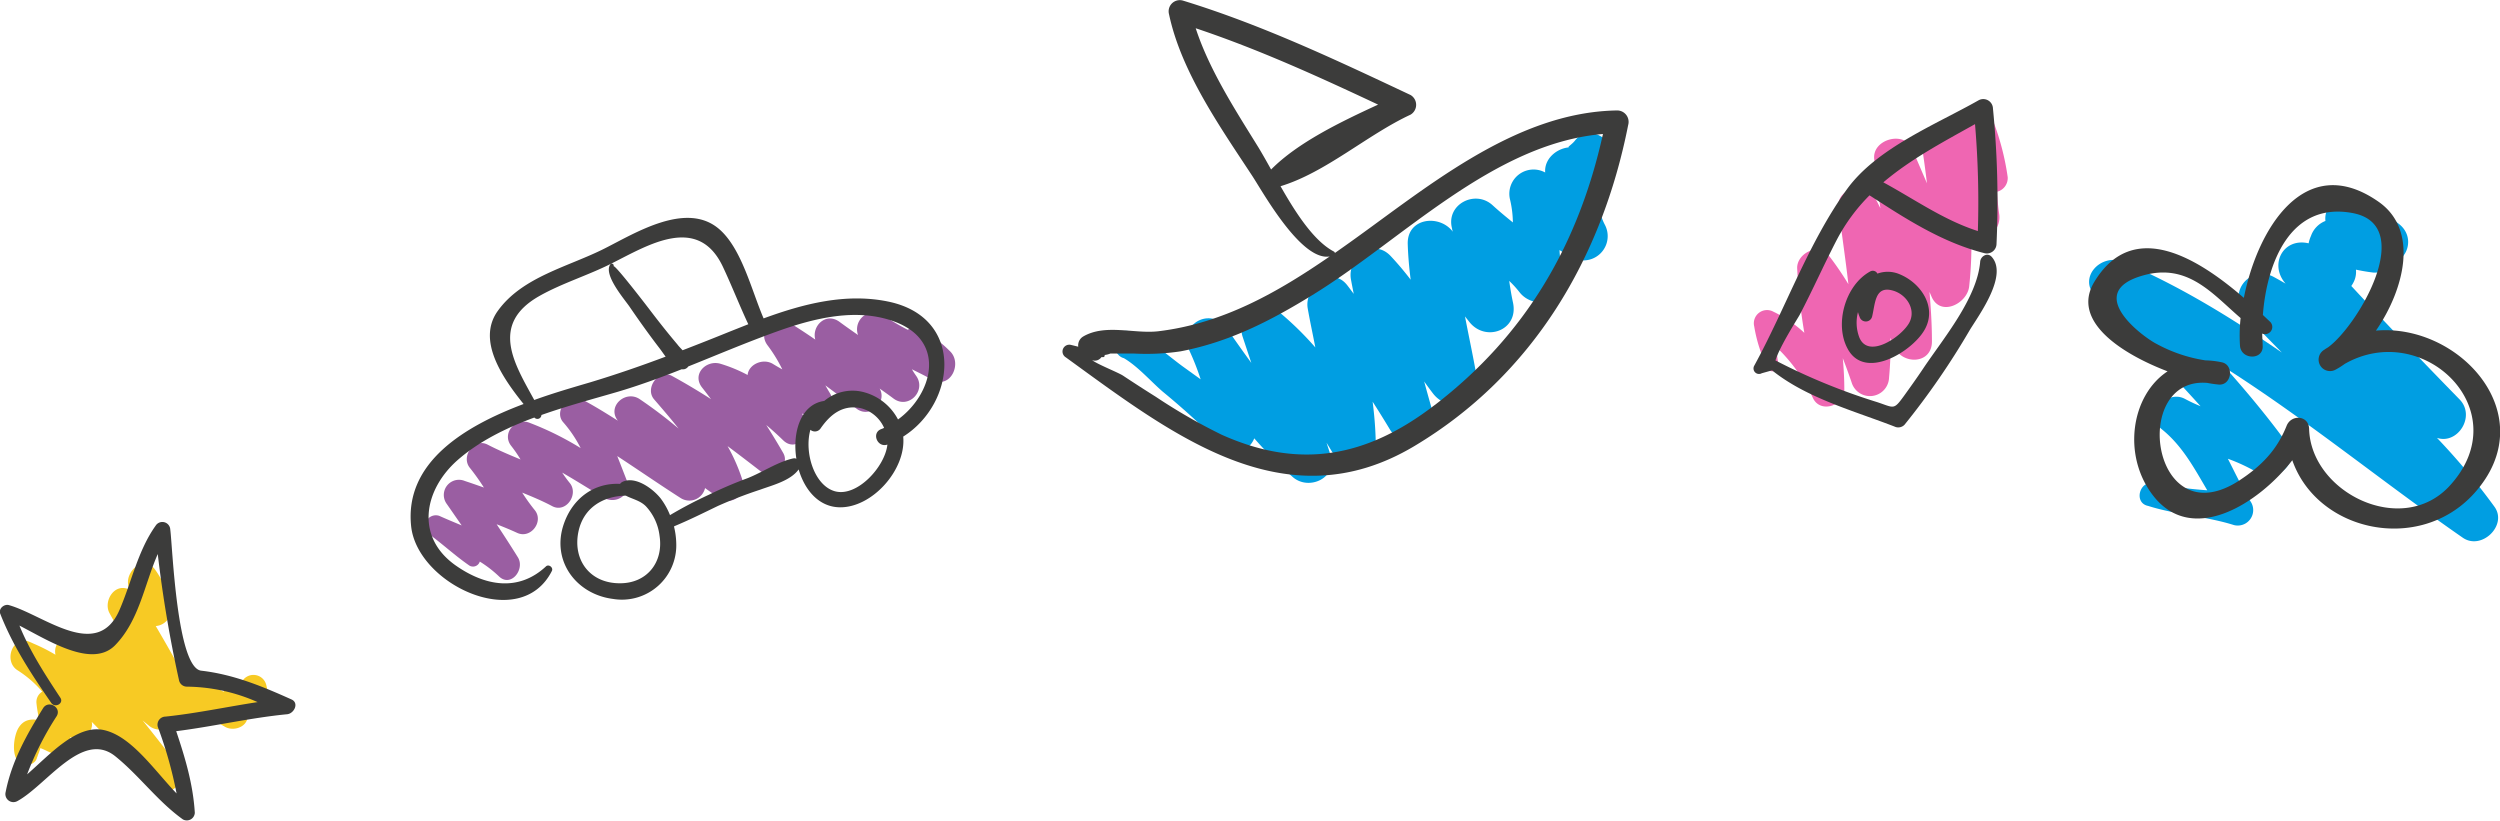 <svg id="Layer_1" data-name="Layer 1" xmlns="http://www.w3.org/2000/svg" viewBox="0 0 485.07 159.24"><defs><style>.cls-1{fill:#f7ca24;}.cls-2{fill:#3c3c3b;}.cls-3{fill:#9a5ea2;}.cls-4{fill:#009ee2;}.cls-5{fill:#ef66b2;}</style></defs><title>top_pic</title><path class="cls-1" d="M51.63,132.08a2.56,2.56,0,0,0-4.8-.29,3,3,0,0,0-3.31,1.44l-.14.29c-1.29-.71-2.58-1.44-3.92-2.08a2.66,2.66,0,0,0-3.12.42c-1.87-3.79-4-7.46-6.12-11.09a3.19,3.19,0,0,0,2.85-4A17.22,17.22,0,0,0,30,109.7c-2.14-2.71-5.56.35-5.14,3a2.77,2.77,0,0,0,.2.75c0,.09.08.16.11.25l-.32-.11c-2.77-1.1-4.82,2.45-3.6,4.68.41.76.84,1.51,1.27,2.27a3.23,3.23,0,0,0-2.34,4.81l.12.2a42.53,42.53,0,0,0-4.74-2.62c-2.52-1.19-5.34.85-4.8,3.41a35,35,0,0,0-4.32-2.19l0,0h0c-.24-.11-.47-.22-.72-.32-3.31-1.3-5.09,3.77-2.32,5.52A21.49,21.49,0,0,1,8.2,133.5a2.33,2.33,0,0,0-1.12,2.28c.11,1.1.32,2.18.53,3.26-1.55-.3-3-.15-4,1.46s-1.57,6,.52,7c1.08.55,2.8.05,3.05-1.22a2.77,2.77,0,0,0,.18-.48,12.67,12.67,0,0,0,.47-1.35c.84.3,1.76.84,2.34,1a2.76,2.76,0,0,0,3.47-2.65c0-.17,0-.34,0-.51,1.94,1,4.64-.71,4.16-2.93,4.17,4.16,8,8.78,12.1,12.67,2.45,2.34,6.94-.78,4.85-3.74-2.25-3.16-4.66-6.19-7.08-9.2l1.14.94a3.34,3.34,0,0,0,4.72-.31c1.65,1.13,3.59,0,4.34-1.77.23.28.44.56.6.79a1.92,1.92,0,0,0,3.06.29c.71.44,1.42.89,2.14,1.3,1.52.87,4.06.17,4.36-1.77,0-.18.07-.35.11-.53C50.91,137.81,52.6,135.58,51.63,132.08Z" transform="translate(0 0.7)"/><path class="cls-2" d="M56.53,135c-5.72-2.57-11.22-4.84-17.49-5.57-4.72-.55-5.56-24-6-27.35a1.54,1.54,0,0,0-2.85-.77c-3.42,4.77-4.69,11-7,16.33-4.33,10-14.67,1-21.45-.93-.93-.27-2.08.69-1.69,1.68,2.46,6.29,6.06,11.75,9.89,17.29.74,1.08,2.5.09,1.77-1-3-4.56-5.89-9-7.94-14,5.53,2.83,14,8.33,18.5,3.88C27,119.77,28,112.75,30.61,106.8a244.25,244.25,0,0,0,4.15,24.6,1.56,1.56,0,0,0,1.49,1.13,34.59,34.59,0,0,1,13.73,3c-6,.92-11.86,2.18-17.86,2.81a1.57,1.57,0,0,0-1.5,2,80.21,80.21,0,0,1,3.64,12.91C29.91,148.73,25.42,142,20,140.92c-5.2-1-10.3,4.76-14.74,8.63A59.24,59.24,0,0,1,11,138.25c1-1.68-1.6-3.21-2.64-1.54C5.14,141.92,2.27,147,1.09,153a1.56,1.56,0,0,0,2.27,1.74c5.67-3.08,12.6-13.84,19-8.71,4.68,3.77,8.22,8.75,13.13,12.26A1.56,1.56,0,0,0,37.8,157c-.34-5.54-1.86-10.62-3.61-15.83,7.22-.91,14.3-2.59,21.55-3.29C57.1,137.72,58.08,135.66,56.53,135Z" transform="translate(0 0.7)"/><path class="cls-3" d="M184.23,67.36a22.71,22.71,0,0,0-5.51-4.08,2.83,2.83,0,0,0-2.61,0,42.42,42.42,0,0,1-4.63-2.75,3.28,3.28,0,0,0-5,3.77c-1.2-.83-2.38-1.66-3.55-2.52-2.65-2-5.47.76-4.74,3.41-1.6-1.1-3.23-2.18-4.89-3.2-2.88-1.77-6.61,1.42-4.33,4.37a28.43,28.43,0,0,1,2.82,4.61c-.59-.32-1.17-.66-1.73-1-1.94-1.28-4.82,0-5,2.09a28.62,28.62,0,0,0-5.31-2.19c-2.71-.78-5.56,2-3.53,4.62.59.74,1.16,1.5,1.74,2.26-2.47-1.59-5-3.1-7.58-4.51s-5.33,2.37-3.47,4.54c1.63,1.89,3.24,3.75,4.75,5.67a89.74,89.74,0,0,0-7.56-5.72c-2.75-1.82-6.42,1.46-4.19,4.23L120,81c-2.37-1.5-4.77-3-7.24-4.29s-5.39,2.39-3.47,4.53a23.79,23.79,0,0,1,3.37,5,58.39,58.39,0,0,0-10-4.94c-2.69-1-5.38,2.12-3.46,4.53A25.45,25.45,0,0,1,101,88.45c-2.15-.89-4.31-1.8-6.39-2.88-2.66-1.38-5.24,2.32-3.44,4.51a42.64,42.64,0,0,1,2.72,3.82c-1.23-.44-2.47-.87-3.71-1.28A2.94,2.94,0,0,0,86.7,97.1l2.88,4.15c-1.45-.61-2.91-1.21-4.35-1.86a2.07,2.07,0,0,0-2,3.54c2.64,1.92,5,4.13,7.69,6a1.37,1.37,0,0,0,2.17-.67,22.79,22.79,0,0,1,3.72,2.87c2.31,2.24,5.12-1.38,3.67-3.7-1.34-2.16-2.72-4.29-4.12-6.41,1.36.53,2.7,1.08,4,1.68,2.63,1.2,5.21-2.22,3.39-4.43a36.71,36.71,0,0,1-2.43-3.39c2,.81,4,1.65,5.85,2.64,2.66,1.38,5.14-2.29,3.41-4.47A23.82,23.82,0,0,1,109.08,91c2.68,1.54,5.29,3.2,8,4.83,2.43,1.47,5.6-.57,4.47-3.47-.6-1.53-1.18-3.06-1.79-4.57,4.13,2.7,8.2,5.52,12.36,8.18A3.13,3.13,0,0,0,136.8,94c.93.67,1.86,1.33,2.81,2a3,3,0,0,0,4.47-3.47,35.17,35.17,0,0,0-2.91-6.67c2.13,1.58,4.22,3.19,6.31,4.8s6-.82,4.48-3.48c-1.05-1.83-2.15-3.63-3.28-5.41,1.13.94,2.23,1.94,3.32,3,2.65,2.5,5.94-1.57,4.21-4.24-.22-.33-.41-.66-.62-1l1.75.79c3.08,1.43,5.19-2.35,3.66-4.78-.3-.49-.59-1-.86-1.47,2,1.48,4,3,6.05,4.52,2.62,2,6-1.23,4.49-3.9.9.64,1.81,1.28,2.69,1.94,2.91,2.17,6.45-1.54,4.38-4.42q-.44-.61-.81-1.26c1.35.67,2.7,1.34,4,2.06C184.45,74.87,186.84,69.68,184.23,67.36Z" transform="translate(0 0.7)"/><path class="cls-2" d="M172.32,57.81c-8.18-1.69-16.39.42-24.16,3.27-2.36-5.49-4.27-13.63-8.67-17.37-6.32-5.38-16.13.75-22.13,3.78-7,3.56-16,5.48-20.77,12.13-4.13,5.71.92,13,5,18.07C90.14,82,78.48,89,79.77,101.38c1.17,11.31,21.2,20.78,27.31,8.7.33-.66-.61-1.39-1.15-.88-5.37,5-11.84,3.77-17.45-.14-8.06-5.63-6.16-14.81.32-20.5,4.17-3.65,9.4-6.22,14.88-8.25a.78.78,0,0,0,1.37-.49c4.92-1.74,10-3.1,14.63-4.45,4.3-1.26,8.46-2.8,12.58-4.42a3.25,3.25,0,0,0,.44,0,1.27,1.27,0,0,0,.85-.55c5.7-2.28,11.35-4.69,17.19-6.78,7.13-2.56,15.41-4.66,22.79-1.93,10.29,3.8,7.36,14.17.71,19a10.55,10.55,0,0,0-7-5.39,8.55,8.55,0,0,0-7.31,1.79c-4.57.65-6.22,6.09-5.41,11.22a1,1,0,0,0-.59-.07c-3,.64-6,2.71-8.88,3.84a79.44,79.44,0,0,0-7.52,3.22A79.84,79.84,0,0,0,130,99.25,13.93,13.93,0,0,0,128.18,96c-1.5-1.89-4.9-4.39-7.38-3.22a1.24,1.24,0,0,0-.49.41c-4.79-.26-9.12,2.56-10.92,7.79-2.46,7.13,2.41,13.63,9.56,14.53a10.55,10.55,0,0,0,12.26-10.87,14.77,14.77,0,0,0-.44-3.19,4.38,4.38,0,0,1,.45-.21c2.73-1.15,5.4-2.48,8.07-3.77a86.43,86.43,0,0,1,8.21-3.16c2.38-.87,5.9-1.74,7.46-3.93,1.18,4,3.9,7.28,7.95,7.35,6.35.11,12.94-7.34,12.34-13.72C185.53,77.53,187.22,60.88,172.32,57.81Zm-30.58,5.77c-3.13,1.27-6.21,2.49-9.3,3.68-.35-.38-.72-.74-1-1.12-1.88-2.22-3.68-4.5-5.44-6.82-.58-.76-6.75-8.8-6.95-8.35a.37.37,0,0,0-.64-.36c-1.39,2,2.79,6.79,3.77,8.24,1.86,2.72,3.78,5.41,5.77,8,.35.45.75,1.05,1.2,1.65-4.8,1.8-9.64,3.48-14.69,5-3.12.92-6.9,2-10.8,3.41-3.75-6.88-8.78-14.64,1-20.18,4.42-2.5,9.45-4,14-6.31,6.91-3.44,16.72-9.69,21.59.62,1.74,3.69,3.21,7.48,4.94,11.17Zm-21.51,48.89c-5.76,0-9.14-4.52-8-10,1-4.79,4.94-6.93,9.2-7,1.27.68,2.74.92,3.88,2.05a10.17,10.17,0,0,1,2.66,5.73C128.78,108.43,125.48,112.52,120.23,112.47ZM162,94.62c-4-1.11-6-7.51-4.76-11.93a1.33,1.33,0,0,0,2-.3c1.85-2.65,4.18-4.52,7.56-3.94a6.74,6.74,0,0,1,4.74,3.87q-.28.14-.57.24c-1.94.75-.72,3.67,1.21,3C171.72,89.88,166.28,95.8,162,94.62Z" transform="translate(0 0.7)"/><path class="cls-4" d="M312.58,32c2.57-4.25-3.83-9.46-7-5.41-.6.78-1.68,1.34-1.06,1.29-2.54.2-4.92,2.27-4.71,4.89A4.7,4.7,0,0,0,293,38.06a20.3,20.3,0,0,1,.54,4.4c-1.33-1.08-2.66-2.17-3.95-3.35-3.4-3.1-9.12-.11-7.84,4.57,0,.19.09.39.14.58-2.59-3.45-8.9-2.71-8.75,2.39.07,2.32.28,4.63.57,6.92A59.51,59.51,0,0,0,269.85,49c-3.42-3.66-8.48.25-7.73,4.5.17.94.36,1.88.54,2.82-.42-.56-.83-1.13-1.26-1.68-3.14-4-8.36.51-7.67,4.47.44,2.54,1,5.07,1.48,7.6a61.49,61.49,0,0,0-6.49-6.42c-3.2-2.7-9.16-.25-7.59,4.42l1.66,5c-1.65-2.25-3.26-4.55-4.88-6.88A4.22,4.22,0,0,0,230.62,67a48.57,48.57,0,0,1,2.34,5.9l-3.54-2.55c-3-2.2-6.42-5.35-10-6.68-2.64-1-4.11,2.56-2.53,4.35l.08.09a2.16,2.16,0,0,0,1.1.69c2.7,1.58,5.25,4.53,7.53,6.49a152.15,152.15,0,0,1,11.57,10.55c2.19,2.31,5.26.92,6.19-1.49a80.2,80.2,0,0,0,7.47,7.51c3.12,2.73,8.73.19,7.33-4.27-.25-.8-.52-1.59-.77-2.38l1,1.64c2.3,3.8,8.64,2.34,8.53-2.31-.07-2.45-.28-4.88-.59-7.3q1.71,2.66,3.34,5.37c2.64,4.39,9.68,1.52,8.28-3.49q-.83-2.89-1.62-5.8c.55.78,1.12,1.55,1.7,2.31,3.19,4.16,9.35,1.79,8.43-3.55-.66-3.81-1.49-7.59-2.21-11.38l.73.92c3.13,4.21,9.76,1.82,8.58-3.62-.3-1.39-.53-2.79-.73-4.2a19.76,19.76,0,0,1,2,2.2c3,3.85,10.44,1.87,8.57-3.61a17.06,17.06,0,0,1-.81-4.57c.78.5,1.56,1,2.36,1.42a4.71,4.71,0,0,0,6.4-6.4c-1.19-2.31-1.31-4.82-1.56-7.33A12.8,12.8,0,0,0,312.58,32Z" transform="translate(0 0.7)"/><path class="cls-2" d="M313.81,20.73c-20.24.28-37.69,15.62-53.39,26.66l-1.42,1a.34.34,0,0,0-.2-.29c-3.91-2.06-7.42-7.54-10.34-12.67,8.78-2.66,16.85-10,25.24-13.89a2.22,2.22,0,0,0,0-3.8C259.24,10.93,244.77,4.08,229.47-.6a2.17,2.17,0,0,0-2.65,2.65c2.36,11.2,10,22,16.18,31.42,2.07,3.16,9.48,16.55,15,15.59-10.17,7-20.71,13-33.22,14.51-4.65.56-10.27-1.48-14.57,1a2,2,0,0,0-1,2c-.48-.12-1-.25-1.42-.35a1.32,1.32,0,0,0-1,2.41c20.57,14.91,42.56,32.24,67.69,17.19,23-13.76,36.34-36.47,41.43-62.26A2.22,2.22,0,0,0,313.81,20.73ZM232,4.78c12.15,4.06,23.8,9.37,35.39,14.82-7.22,3.33-15.57,7.34-20.76,12.59-.88-1.58-1.68-3-2.41-4.21C239.91,21,234.65,12.94,232,4.78Zm46.34,73.13C265.22,88,252.22,90.48,237,83.63a110.37,110.37,0,0,1-12.74-7.34q-3.19-2-6.37-4.11c-1-.64-4.86-2.15-6-3h0a1.54,1.54,0,0,0,1.81-.58l.32,0c.26,0,.35-.21.31-.42a4.16,4.16,0,0,0,1.13-.29c1.48,0,2.95,0,4.42,0a44.94,44.94,0,0,0,9.19-.42c9.48-1.82,17.41-5.9,25.59-10.93,17.37-10.66,35-29.43,56.36-31.24C306.29,46.69,296.08,64.31,278.36,77.91Z" transform="translate(0 0.7)"/><path class="cls-5" d="M389.55,33.67a50,50,0,0,0-2.68-10.52c-1.52-4.66-7.37-3.29-7.91.82-2.63-1.43-6.38,1.48-5.88,4.89q.45,3,.8,6L371,28.15c-1.52-3.56-7.76-1.82-7.35,2,.35,3.18.77,6.37,1.2,9.56-.34-.69-.68-1.38-1.05-2.05-1.72-3.12-7.53-1.94-7.07,1.91.59,5,1.35,9.91,1.91,14.87a59.86,59.86,0,0,0-3.84-5.61c-1.95-2.53-6.19-.35-6.1,2.53a109.7,109.7,0,0,0,1.39,12.52,23.93,23.93,0,0,0-6-4.1,2.56,2.56,0,0,0-3.72,2.86,28.15,28.15,0,0,0,2.65,8.14c.59,1.18,2.37.34,2.06-.87a11.65,11.65,0,0,1-.3-3.16,32.94,32.94,0,0,1,7,9.82c1.46,3,6.05,1.44,6.07-1.64,0-2.06-.11-4.1-.3-6.13q.92,2.35,1.73,4.75a3.71,3.71,0,0,0,7.25-1,66.38,66.38,0,0,0,.27-7.71c.22.54.43,1.09.66,1.64,1.53,3.68,7.45,3.58,7.39-1,0-3.2-.21-6.37-.47-9.54l.39.91c1.72,4,6.94,1.38,7.31-2a77.37,77.37,0,0,0,.43-9.11c2.55,1,5.88-1.7,5.39-4.91a42.23,42.23,0,0,1-.4-4.33A2.73,2.73,0,0,0,389.55,33.67Z" transform="translate(0 0.7)"/><path class="cls-2" d="M384.21,50.07c-.58,7.12-7.23,15-11.06,20.74-1.2,1.79-2.45,3.54-3.71,5.29-2.05,2.82-1.88,2.33-5.2,1.23a119.34,119.34,0,0,1-19.7-8.07l-.06,0c.81-2.72,4.41-8.3,4.7-8.86,2.53-4.82,4.73-9.8,7.24-14.63a35.58,35.58,0,0,1,6.32-8.57c7,4.54,14.11,9.15,22.29,11.22a1.88,1.88,0,0,0,2.35-1.79,182.88,182.88,0,0,0-.69-26.27,1.88,1.88,0,0,0-2.79-1.6C375.57,23.49,364.18,28,358.37,36c-7.54,10.46-11.84,23-18,34.26a1.07,1.07,0,0,0,1.46,1.46l2-.56c6.81,5.46,16,7.87,24,11a1.68,1.68,0,0,0,1.71-.46A147.32,147.32,0,0,0,382.2,63.32c1.84-3,7.44-10.6,4.25-14.18C385.63,48.21,384.3,49,384.21,50.07Zm-1-26.68a179.45,179.45,0,0,1,.55,20.74C377.12,42,371.54,38,365.42,34.68,370.7,30.19,377,26.86,383.2,23.39Z" transform="translate(0 0.7)"/><path class="cls-2" d="M368.51,52.48a5.82,5.82,0,0,0-4.24-.09,1,1,0,0,0-1.38-.43c-4.85,2.63-7,10.22-4.4,15,3.32,6.22,12.41.59,14.85-3.53C376,59,372.74,54.18,368.51,52.48Zm2,9.32c-1.32,2.67-8,7.36-9.76,2.94a8.06,8.06,0,0,1-.25-4.88,6.52,6.52,0,0,0,.31.91,1.26,1.26,0,0,0,2.42,0c.63-2.48.49-6.08,4-5.1C369.88,56.39,371.77,59.25,370.51,61.8Z" transform="translate(0 0.7)"/><path class="cls-4" d="M484,97.63a130.44,130.44,0,0,0-11.16-13.37c4,1.35,7.58-4.19,4.38-7.47-7.09-7.26-14.11-14.56-21-22a5.73,5.73,0,0,0,.66-1.23,4.5,4.5,0,0,0,.24-1.94c1,.21,2.09.41,3.16.54a3.43,3.43,0,0,0,3.56-1.81c3.29-.39,4.91-5.1,1.57-7.64-3-2.26-4.73-4.67-8.54-5.38-3.12-.58-6,1.89-5.67,4.84a4.84,4.84,0,0,0-2.81,2.92,6.38,6.38,0,0,0-.45,1.42l-.24-.05c-4.69-.91-7.3,4-4.44,7.62l.21.25c-.77-.44-1.54-.89-2.33-1.31a4.6,4.6,0,0,0-5.55,7.2c2.31,2.57,4.71,5,7.15,7.48C433,61,423,54.82,412,50.13c-4.31-1.84-9.05,3.08-5.29,6.85,6.91,6.93,13.73,13.9,20.26,21.14a30.84,30.84,0,0,1-3-1.41c-3.59-1.95-8,3.11-4.53,5.87,4,3.21,6.31,7.57,8.83,11.85A79.3,79.3,0,0,1,418,93.05c-2.88-.67-4.08,3.83-1.21,4.41,5.45,1.73,11.22,2,16.66,3.72a3,3,0,0,0,3.36-4.36c-1.72-2.76-3.09-5.67-4.54-8.51a34.9,34.9,0,0,1,6,2.84c3.35,2,8.11-2.2,5.62-5.63-3.74-5.15-7.77-10-12-14.76,15.87,10.12,30.56,22.2,46,32.9C481.54,106.12,486.57,101.19,484,97.63Z" transform="translate(0 0.7)"/><path class="cls-2" d="M461,63.45c5.52-8,8.4-19.5.51-25-14.29-10-23.5,5.26-26.14,18.64-8.65-7.47-21.4-15.67-29-3.12-4.64,7.63,5.34,14,14.2,17.38-7.13,4.7-8.84,16.42-2.75,24.18,7.61,9.7,20.49,1.42,26.95-6.93,4.85,13.88,24.59,18.21,35.27,6.45C493.64,80,477.27,62,461,63.45ZM475.36,93.5c-9.22,10.15-27,1.41-27.33-11-.08-2.64-3.46-2.84-4.36-.59-1.9,4.76-4.93,7.83-9.16,10.6-17,11.13-21.3-20.14-6.26-18.92a22.3,22.3,0,0,0,2.28.33c2.48.16,3-3.79.58-4.32a16.78,16.78,0,0,0-3.21-.38,28.85,28.85,0,0,1-9.4-3.16C415.83,64.73,404,56,415.91,52.72c8.65-2.4,13.38,3.62,18.83,8.29a31.6,31.6,0,0,0-.12,5.36c.21,2.81,4.61,2.83,4.4,0,0-.75-.08-1.54-.09-2.35a1.4,1.4,0,0,0,1.58-2.24l-1.45-1.37c.78-10.18,5.38-22,17.36-19.78,12.62,2.31,1.07,21.88-4.71,26.06-.24.15-.49.29-.73.47A2.21,2.21,0,0,0,453.21,71a15.2,15.2,0,0,0,1.74-1.1C470.27,61.18,488.59,79,475.36,93.5Z" transform="translate(0 0.7)"/></svg>